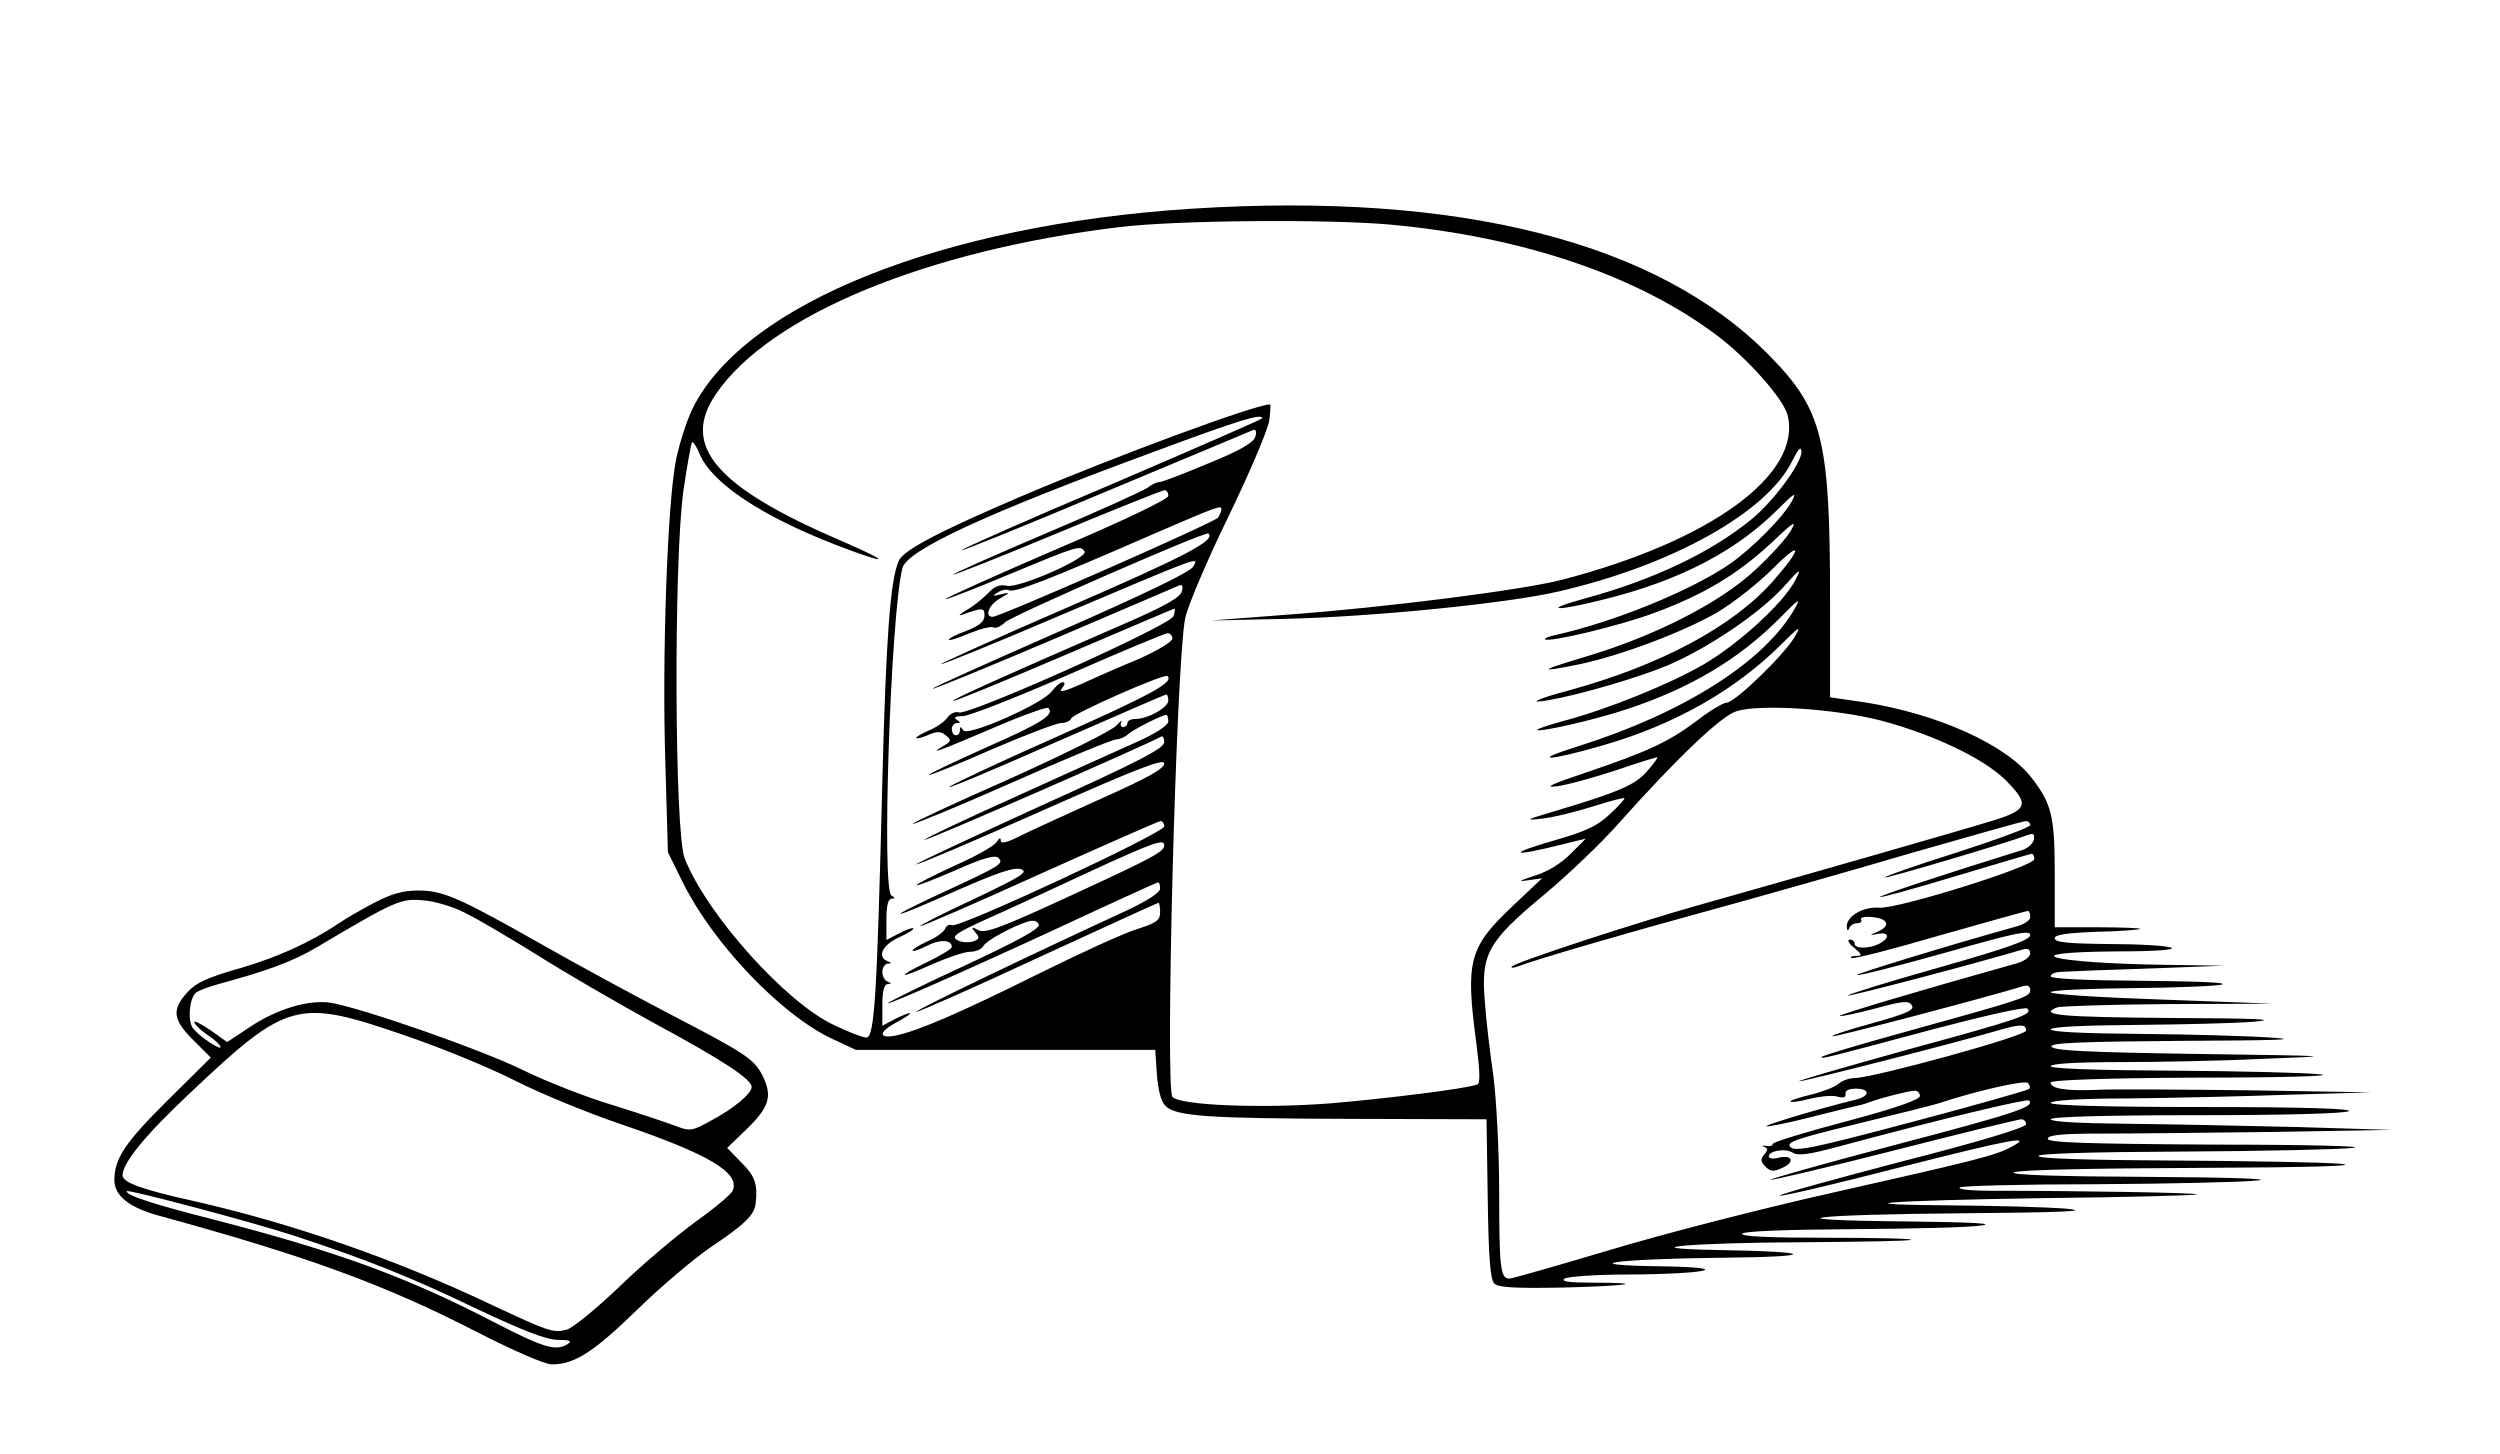<?xml version="1.0" standalone="no"?>
<!DOCTYPE svg PUBLIC "-//W3C//DTD SVG 20010904//EN"
 "http://www.w3.org/TR/2001/REC-SVG-20010904/DTD/svg10.dtd">
<svg version="1.0" xmlns="http://www.w3.org/2000/svg"
 width="612pt" height="356pt" viewBox="0 0 612 356"
 preserveAspectRatio="xMidYMid meet">
<g transform="translate(0,356) scale(0.1,-0.1)"
fill="#000000" stroke="none">
<path d="M2916 3049 c-607 -39 -1090 -231 -1219 -486 -14 -27 -33 -85 -42
-128 -21 -104 -35 -483 -26 -751 l6 -210 37 -75 c74 -149 239 -322 363 -381
l60 -28 366 0 367 0 4 -60 c3 -38 10 -67 21 -77 25 -26 104 -31 459 -32 l327
-1 3 -195 c2 -142 6 -197 16 -207 10 -10 50 -12 165 -10 163 4 215 12 76 12
-58 0 -79 3 -69 10 8 5 78 10 155 10 196 1 265 17 85 20 -223 3 -119 18 140
21 242 2 239 15 -5 19 -222 4 -65 18 209 19 143 1 262 3 264 6 3 3 -90 5 -207
5 -139 0 -210 3 -206 10 4 6 105 10 268 11 144 1 287 4 317 9 37 5 -24 8 -185
10 -342 3 -243 17 150 20 232 2 305 5 245 11 -47 4 -166 7 -264 8 -309 2 -185
12 206 18 205 2 375 7 377 9 4 4 -276 9 -506 9 -44 0 -79 3 -76 8 2 4 151 8
331 8 180 1 359 5 397 9 43 4 -63 8 -270 9 -224 1 -335 5 -325 11 9 6 189 10
450 11 273 1 403 5 350 10 -47 4 -232 7 -412 8 -212 1 -328 5 -328 11 0 6 125
10 353 11 193 1 381 5 417 9 37 4 -110 8 -343 8 -322 2 -408 5 -404 15 3 9 39
12 133 12 71 0 260 2 419 4 l290 5 -230 7 c-126 3 -314 7 -417 8 -118 1 -188
5 -188 11 0 6 126 10 358 10 213 0 363 4 372 10 10 6 -113 10 -357 10 -242 0
-373 4 -373 10 0 6 70 11 188 11 103 1 279 5 392 9 l205 6 -305 5 c-168 2
-334 3 -370 1 -73 -3 -110 3 -110 18 0 6 133 11 363 12 213 0 335 4 297 8 -36
4 -199 8 -362 9 -191 1 -298 5 -298 11 0 6 63 10 168 10 93 0 252 3 353 8 184
7 184 7 -165 12 -267 4 -350 8 -354 18 -3 9 66 12 320 14 233 1 294 3 218 8
-58 4 -203 8 -322 9 -138 1 -218 5 -218 11 0 6 76 10 208 11 114 1 245 4 292
8 60 6 0 8 -207 9 -266 2 -326 7 -277 26 9 3 131 7 272 8 l257 1 -272 10
c-150 5 -273 13 -273 18 0 5 89 9 198 10 108 1 208 5 222 9 14 5 -70 8 -197 9
-142 1 -223 5 -223 11 0 6 12 11 28 11 15 1 110 5 212 8 l185 7 -140 2 c-285
4 -389 31 -122 33 94 0 144 4 132 9 -11 5 -80 9 -152 9 -100 1 -133 4 -133 14
0 9 28 13 103 16 56 1 104 5 106 7 2 2 -44 4 -102 4 l-107 0 0 130 c0 140 -7
172 -56 235 -62 82 -232 158 -411 186 l-83 12 0 236 c0 396 -18 468 -149 601
-273 278 -759 401 -1415 359z m489 -39 c324 -30 604 -125 798 -271 76 -57 163
-156 173 -195 36 -145 -187 -308 -551 -403 -95 -25 -431 -68 -677 -86 l-183
-14 180 4 c217 5 546 38 670 67 279 64 513 195 573 321 15 29 21 36 22 21 0
-28 -68 -121 -122 -165 -99 -81 -239 -148 -408 -194 -112 -31 -69 -32 52 -1
182 46 318 117 420 219 40 40 47 44 35 21 -20 -38 -97 -116 -153 -155 -97 -66
-281 -141 -428 -174 -15 -3 -26 -8 -24 -10 8 -9 186 34 266 64 120 44 204 94
285 169 58 55 67 61 51 33 -10 -18 -50 -62 -87 -96 -84 -79 -242 -160 -407
-210 -124 -37 -131 -43 -23 -21 104 22 256 80 337 127 39 23 101 72 138 109
71 71 70 49 -2 -33 -98 -111 -276 -206 -499 -267 -79 -21 -106 -34 -50 -24 76
13 222 56 291 85 99 42 226 128 284 192 42 47 45 48 29 17 -28 -55 -136 -154
-222 -205 -85 -50 -240 -112 -346 -140 -37 -10 -66 -20 -64 -22 7 -6 146 26
223 52 153 51 271 122 368 219 49 50 56 55 40 27 -73 -130 -272 -256 -528
-337 -125 -39 -77 -38 60 2 173 50 321 134 433 245 46 46 51 49 35 21 -24 -43
-147 -162 -167 -162 -8 0 -42 -20 -74 -45 -70 -52 -117 -74 -273 -127 -81 -27
-102 -37 -70 -33 25 3 90 21 145 39 55 19 101 33 102 32 2 -1 -10 -17 -25 -34
-28 -33 -69 -51 -227 -98 -71 -21 -74 -23 -30 -18 28 3 84 17 125 30 41 13 75
22 77 20 1 -1 -14 -19 -35 -38 -29 -28 -57 -42 -126 -62 -133 -38 -121 -46 17
-11 l49 12 -37 -37 c-24 -24 -56 -44 -89 -54 -37 -12 -42 -15 -16 -11 l35 5
-72 -68 c-107 -101 -116 -134 -89 -335 9 -70 10 -100 2 -102 -31 -11 -229 -35
-359 -46 -169 -13 -370 -5 -387 16 -18 22 9 1053 31 1170 5 28 52 139 105 248
53 109 98 216 101 237 3 22 4 40 2 40 -36 0 -379 -127 -609 -225 -199 -85
-289 -132 -300 -158 -21 -49 -31 -189 -40 -537 -13 -525 -19 -630 -39 -630 -9
0 -45 14 -80 31 -118 55 -312 272 -365 408 -25 63 -27 729 -3 900 9 62 19 116
21 118 3 3 11 -10 19 -29 30 -71 152 -152 336 -223 128 -49 137 -44 15 9 -311
133 -399 234 -311 362 132 193 516 351 987 408 138 17 512 20 665 6z m-315
-474 c0 -2 -167 -75 -370 -162 -204 -86 -368 -159 -366 -161 2 -2 160 62 352
143 192 80 354 148 361 151 7 3 10 -3 6 -16 -4 -14 -35 -33 -114 -65 -59 -25
-114 -46 -120 -46 -7 0 -20 -6 -28 -13 -9 -7 -121 -58 -249 -112 -127 -54
-231 -100 -229 -102 2 -1 117 44 256 102 139 58 257 105 262 105 5 0 9 -6 9
-14 0 -8 -106 -59 -275 -131 -151 -65 -273 -120 -271 -122 1 -2 73 26 159 62
166 69 172 71 182 55 10 -16 -162 -91 -190 -84 -18 4 -30 -1 -47 -19 -13 -13
-36 -32 -53 -41 -16 -10 -21 -14 -10 -11 51 18 55 18 55 -2 0 -15 -13 -25 -46
-38 -25 -9 -43 -19 -41 -21 2 -3 25 5 51 16 27 11 52 17 58 14 5 -3 18 2 29
13 19 17 490 223 497 217 20 -16 -57 -56 -338 -178 -176 -76 -319 -141 -317
-142 2 -2 135 52 296 121 347 147 336 143 322 118 -6 -13 -124 -69 -326 -158
-173 -76 -314 -139 -312 -141 2 -2 136 53 298 122 162 69 299 128 306 131 7 3
10 -2 6 -15 -3 -14 -42 -36 -136 -77 -329 -143 -427 -188 -424 -191 2 -2 124
48 271 111 148 63 269 115 271 115 2 0 1 -8 -2 -18 -5 -22 -503 -245 -526
-236 -8 3 -21 -3 -28 -13 -8 -11 -29 -25 -47 -32 -18 -8 -31 -16 -29 -18 3 -2
16 2 30 8 21 9 30 9 42 -1 15 -12 14 -15 -7 -27 -35 -21 -12 -13 126 46 69 30
129 51 132 48 17 -16 -16 -37 -150 -96 -80 -36 -144 -66 -142 -68 2 -2 71 26
153 62 83 36 160 65 171 65 11 0 22 5 24 11 4 12 229 111 236 104 16 -15 -34
-43 -272 -149 -147 -65 -265 -121 -263 -123 3 -2 122 48 266 112 144 63 264
115 266 115 3 0 5 -7 5 -15 0 -17 -50 -45 -80 -45 -11 0 -20 -4 -20 -10 0 -5
-5 -10 -11 -10 -5 0 -7 6 -4 13 4 6 -2 2 -12 -9 -10 -12 -127 -70 -260 -130
-134 -59 -241 -109 -239 -111 2 -2 112 43 243 101 132 59 247 106 256 106 8 0
22 6 29 13 12 11 83 47 93 47 3 0 5 -7 5 -16 0 -9 -28 -28 -72 -48 -40 -18
-176 -79 -301 -136 -125 -56 -226 -104 -224 -106 3 -4 554 237 580 253 4 2 7
-4 7 -14 0 -15 -64 -48 -305 -157 -168 -77 -304 -140 -302 -142 2 -2 139 56
305 130 239 106 302 130 302 117 0 -13 -42 -36 -152 -85 -84 -38 -174 -79
-200 -92 -33 -17 -48 -20 -48 -12 0 8 -4 7 -10 -3 -5 -9 -52 -36 -105 -59 -52
-24 -93 -45 -91 -47 2 -2 45 15 96 37 65 29 96 38 104 30 14 -14 6 -19 -126
-80 -65 -30 -116 -55 -114 -57 2 -2 64 24 138 57 103 45 141 58 158 52 18 -7
-1 -18 -114 -72 -75 -35 -135 -65 -133 -67 2 -2 133 55 292 127 158 71 292
130 296 130 5 0 9 -6 9 -13 0 -16 -505 -251 -520 -242 -5 3 -13 0 -16 -8 -3
-8 -23 -23 -45 -32 -21 -10 -37 -20 -35 -22 2 -3 18 3 36 12 31 16 60 15 60
-3 0 -5 -27 -21 -60 -37 -81 -39 -70 -43 13 -5 37 16 78 30 91 30 14 0 29 6
33 14 8 14 71 48 109 60 14 4 23 2 27 -7 4 -10 -49 -39 -184 -102 -104 -48
-188 -90 -186 -91 4 -4 259 110 520 232 76 35 140 64 142 64 3 0 5 -7 5 -15 0
-10 -31 -30 -82 -54 -228 -105 -518 -244 -515 -248 2 -2 136 57 297 132 161
74 294 135 296 135 2 0 4 -10 4 -23 0 -20 -9 -26 -55 -41 -31 -9 -140 -59
-243 -110 -193 -96 -293 -139 -349 -151 -45 -9 -42 10 5 34 20 11 33 20 29 21
-4 0 -21 -7 -37 -15 l-30 -16 0 51 c0 33 4 50 13 51 10 0 10 2 0 6 -7 2 -13
13 -13 24 0 10 6 19 13 20 10 0 10 2 0 6 -27 10 -13 40 27 58 22 10 38 20 36
22 -2 3 -18 -3 -35 -12 l-31 -16 0 51 c0 33 4 50 13 50 9 0 9 2 -1 8 -24 16
-2 683 27 801 11 44 200 132 621 287 202 75 260 93 260 80z m-100 -223 c0 -5
-4 -13 -8 -20 -7 -11 -534 -243 -552 -243 -21 0 -9 30 18 45 26 15 26 16 2 10
-21 -5 -22 -4 -7 5 9 6 22 8 27 5 12 -7 98 26 345 134 169 73 175 75 175 64z
m-120 -316 c0 -8 -37 -30 -82 -50 -46 -19 -110 -47 -142 -62 -41 -18 -55 -21
-47 -11 8 10 9 16 3 16 -6 0 -18 -10 -26 -21 -21 -31 -207 -113 -218 -97 -6
10 -8 10 -8 1 0 -7 -4 -13 -10 -13 -5 0 -10 7 -10 15 0 8 6 15 13 15 9 0 9 2
-1 8 -8 6 -3 9 15 9 15 0 132 46 258 101 127 56 236 101 243 102 6 0 12 -6 12
-13z m1735 -201 c127 -34 248 -91 303 -144 61 -61 57 -74 -30 -101 -88 -27
-497 -144 -703 -202 -162 -45 -464 -144 -474 -155 -3 -4 3 -4 14 0 51 19 260
80 465 136 124 34 347 97 496 141 150 43 277 79 283 79 6 0 11 -4 11 -10 0 -5
-81 -35 -180 -67 -99 -31 -178 -59 -176 -61 4 -3 304 86 350 104 14 5 17 3 15
-11 -2 -10 -15 -22 -29 -26 -206 -64 -350 -112 -348 -115 2 -2 86 21 185 51
100 30 184 55 187 55 3 0 6 -6 6 -13 0 -18 -333 -122 -379 -119 -40 3 -81 -21
-80 -46 0 -10 3 -12 6 -4 2 6 11 12 19 12 9 0 13 4 10 9 -3 5 9 8 26 6 39 -3
48 -21 16 -35 -23 -10 -23 -11 0 -6 27 5 29 -10 3 -24 -25 -13 -61 -13 -61 0
0 6 -6 10 -12 10 -7 -1 -2 -10 11 -20 20 -17 20 -20 5 -20 -9 0 -15 -2 -12 -5
3 -4 100 21 216 55 116 33 213 60 216 60 4 0 6 -7 6 -15 0 -8 -15 -18 -34 -23
-165 -46 -397 -117 -390 -119 5 -2 103 23 217 55 172 49 207 56 207 43 0 -12
-53 -31 -225 -80 -124 -35 -224 -66 -221 -68 3 -3 312 78 429 113 11 3 17 0
17 -10 0 -8 -14 -19 -32 -24 -222 -62 -438 -126 -434 -129 2 -2 41 6 86 18 69
19 83 20 90 8 8 -11 -11 -20 -97 -44 -58 -16 -102 -30 -97 -32 7 -2 376 95
467 123 11 3 17 0 17 -10 0 -17 -17 -22 -320 -106 -102 -28 -187 -54 -190 -57
-6 -7 6 -4 271 67 129 34 227 56 232 51 14 -14 -12 -24 -295 -101 -147 -41
-266 -75 -264 -77 3 -3 388 95 496 127 46 13 60 13 60 -3 0 -13 -371 -115
-419 -116 -13 0 -31 -6 -40 -14 -9 -8 -40 -20 -69 -27 -29 -7 -51 -14 -49 -17
3 -2 24 1 47 7 24 6 53 9 66 6 17 -5 23 -2 22 6 -2 8 8 13 25 13 35 0 36 -18
0 -27 -80 -19 -223 -62 -219 -65 2 -2 49 7 104 21 55 14 108 27 118 29 11 2
26 7 34 10 23 9 94 27 108 27 6 0 12 -6 12 -13 0 -9 -60 -30 -180 -62 -99 -26
-180 -51 -180 -55 0 -5 -8 -7 -17 -5 -10 1 -12 0 -5 -2 10 -4 11 -8 1 -19 -10
-12 -9 -18 3 -30 12 -12 20 -13 41 -3 32 14 25 33 -9 25 -13 -4 -24 -2 -24 3
0 14 41 21 59 9 13 -8 41 -4 111 15 249 67 462 118 467 113 16 -15 -32 -31
-325 -108 -171 -45 -310 -84 -307 -86 2 -2 138 30 303 72 164 42 304 76 310
76 7 0 12 -6 12 -12 0 -8 -111 -42 -307 -92 -168 -44 -302 -81 -296 -83 6 -2
134 28 285 67 283 72 337 82 283 53 -39 -21 -76 -31 -440 -113 -170 -38 -415
-101 -544 -140 -128 -38 -239 -70 -246 -70 -22 0 -25 26 -25 213 0 101 -7 226
-14 282 -8 55 -18 137 -21 182 -10 117 6 147 143 261 59 49 143 129 186 178
141 158 250 262 287 273 58 18 242 6 354 -23z m-1755 -305 c0 -16 -24 -29
-230 -124 -169 -78 -209 -93 -225 -84 -18 9 -18 8 -7 -6 11 -13 10 -16 -7 -22
-11 -3 -29 -2 -38 4 -15 8 -3 17 72 51 50 22 162 74 250 115 161 74 185 82
185 66z m2117 -597 c-3 -3 -133 -40 -288 -81 -241 -64 -284 -73 -296 -61 -11
12 12 20 164 57 98 24 192 47 208 53 85 28 201 54 209 47 5 -5 7 -11 3 -15z"/>
<path d="M914 1349 c-32 -17 -70 -39 -84 -49 -69 -46 -149 -83 -242 -110 -81
-23 -109 -36 -130 -60 -38 -42 -35 -66 15 -116 l43 -43 -104 -103 c-106 -105
-132 -144 -132 -197 0 -38 36 -67 109 -87 362 -99 554 -169 779 -285 90 -46
166 -79 183 -79 55 0 101 29 208 133 58 57 140 126 181 154 85 57 107 79 110
108 5 47 -2 66 -35 99 l-35 36 50 48 c54 53 62 80 35 132 -20 38 -43 53 -230
150 -88 46 -226 121 -307 167 -203 115 -243 133 -304 133 -38 0 -66 -8 -110
-31z m225 -24 c29 -14 107 -60 173 -101 66 -42 197 -118 290 -169 170 -92 238
-137 238 -156 0 -16 -44 -53 -99 -82 -47 -26 -51 -27 -88 -13 -21 8 -90 31
-154 51 -64 19 -163 58 -220 86 -102 50 -389 150 -468 164 -54 9 -135 -15
-202 -61 l-53 -35 -42 30 c-24 16 -41 24 -38 18 2 -7 18 -21 34 -32 17 -11 30
-24 30 -28 0 -9 -51 25 -67 45 -15 18 -9 78 8 89 8 5 32 14 54 20 124 34 181
55 242 91 192 114 205 119 259 114 28 -2 75 -16 103 -31z m-150 -299 c86 -29
208 -79 271 -111 63 -32 180 -80 260 -107 214 -73 291 -118 274 -162 -3 -9
-45 -44 -93 -78 -47 -35 -132 -106 -187 -160 -56 -53 -113 -100 -127 -103 -33
-9 -45 -4 -186 62 -234 111 -486 198 -723 252 -131 29 -178 46 -178 64 0 30
56 99 166 202 238 225 262 231 523 141z m-269 -491 c176 -58 281 -99 451 -181
111 -52 167 -74 195 -74 29 0 35 -3 24 -10 -29 -19 -60 -9 -182 54 -212 110
-382 172 -683 250 -149 38 -215 59 -215 70 0 6 302 -74 410 -109z"/>
</g>
</svg>
